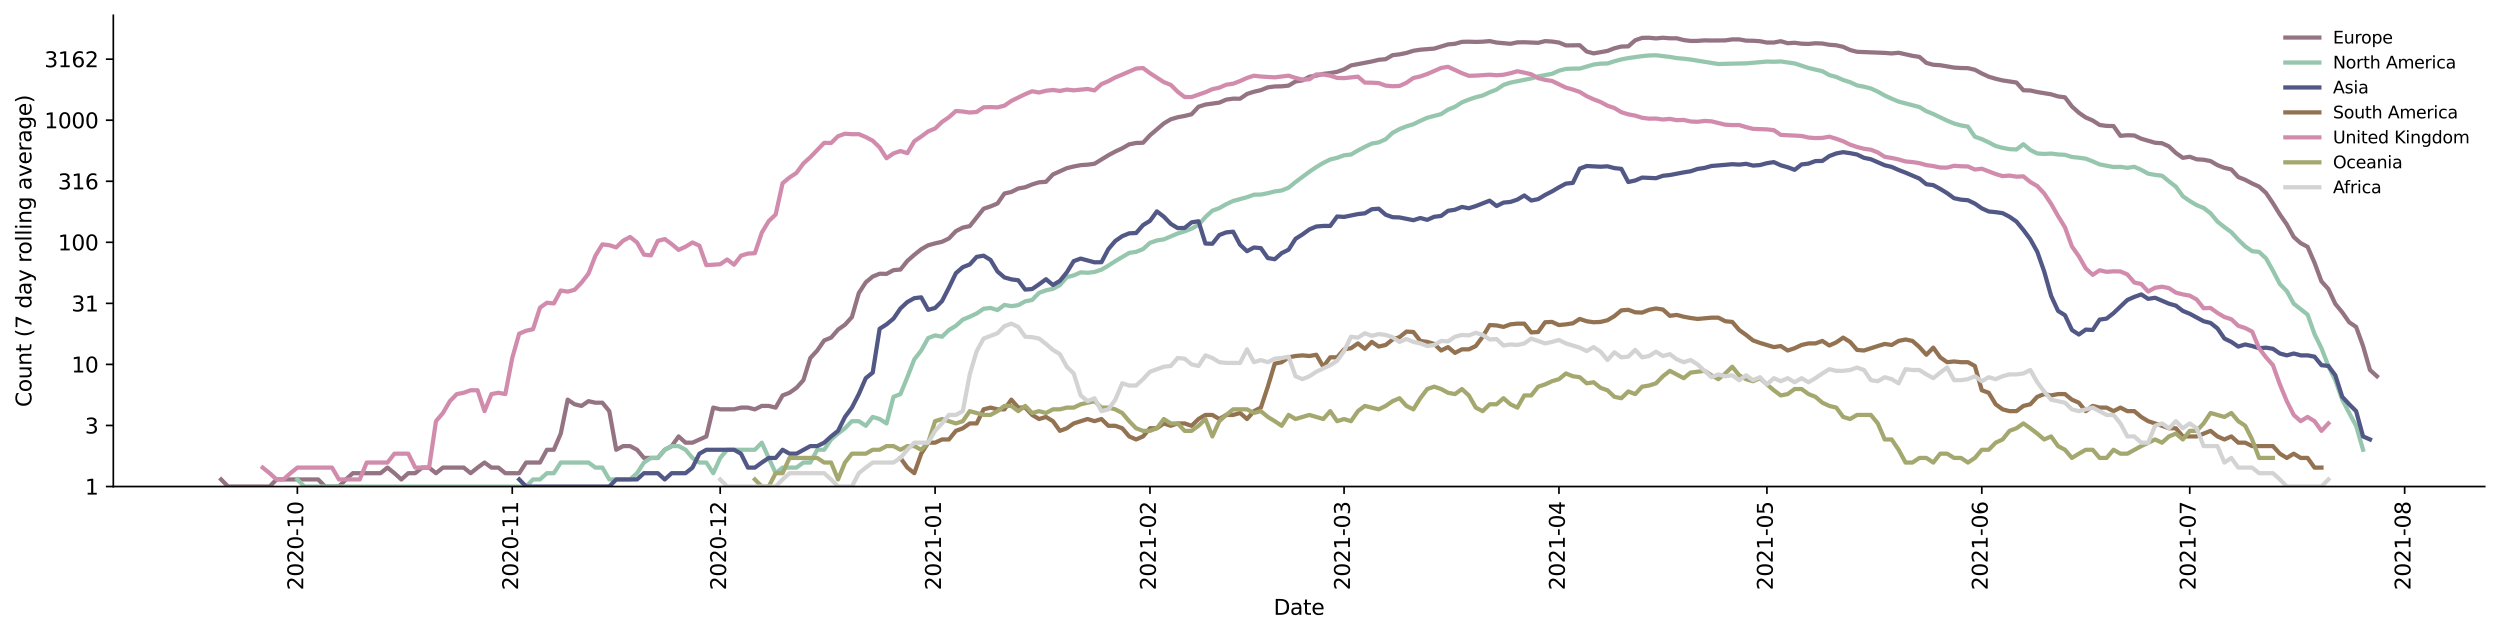 <?xml version="1.0" encoding="utf-8" standalone="no"?>
<!DOCTYPE svg PUBLIC "-//W3C//DTD SVG 1.1//EN"
  "http://www.w3.org/Graphics/SVG/1.1/DTD/svg11.dtd">
<svg height="298.621pt" version="1.1" viewBox="0 0 1176.528 298.621" width="1176.528pt" xmlns="http://www.w3.org/2000/svg" xmlns:xlink="http://www.w3.org/1999/xlink">
 <defs>
  <style type="text/css">*{stroke-linecap:butt;stroke-linejoin:round;}</style>
 </defs>
 <g id="figure_1">
  <g id="patch_1">
   <path d="M 0 298.621 
L 1176.528 298.621 
L 1176.528 0 
L 0 0 
z
" style="fill:#ffffff;"/>
  </g>
  <g id="axes_1">
   <g id="patch_2">
    <path d="M 53.328 228.96 
L 1169.328 228.96 
L 1169.328 7.2 
L 53.328 7.2 
z
" style="fill:#ffffff;"/>
   </g>
   <g id="matplotlib.axis_1">
    <g id="xtick_1">
     <g id="line2d_1">
      <defs>
       <path d="M 0 0 
L 0 3.5 
" id="m2cddce583e" style="stroke:#000000;stroke-width:0.8;"/>
      </defs>
      <g>
       <use style="stroke:#000000;stroke-width:0.8;" x="139.94" xlink:href="#m2cddce583e" y="228.96"/>
      </g>
     </g>
     <g id="text_1">
      <!-- 2020-10 -->
      <g transform="translate(142.699 277.743)rotate(-90)scale(0.1 -0.1)">
       <defs>
        <path d="M 1228 531 
L 3431 531 
L 3431 0 
L 469 0 
L 469 531 
Q 828 903 1448 1529 
Q 2069 2156 2228 2338 
Q 2531 2678 2651 2914 
Q 2772 3150 2772 3378 
Q 2772 3750 2511 3984 
Q 2250 4219 1831 4219 
Q 1534 4219 1204 4116 
Q 875 4013 500 3803 
L 500 4441 
Q 881 4594 1212 4672 
Q 1544 4750 1819 4750 
Q 2544 4750 2975 4387 
Q 3406 4025 3406 3419 
Q 3406 3131 3298 2873 
Q 3191 2616 2906 2266 
Q 2828 2175 2409 1742 
Q 1991 1309 1228 531 
z
" id="DejaVuSans-32" transform="scale(0.016)"/>
        <path d="M 2034 4250 
Q 1547 4250 1301 3770 
Q 1056 3291 1056 2328 
Q 1056 1369 1301 889 
Q 1547 409 2034 409 
Q 2525 409 2770 889 
Q 3016 1369 3016 2328 
Q 3016 3291 2770 3770 
Q 2525 4250 2034 4250 
z
M 2034 4750 
Q 2819 4750 3233 4129 
Q 3647 3509 3647 2328 
Q 3647 1150 3233 529 
Q 2819 -91 2034 -91 
Q 1250 -91 836 529 
Q 422 1150 422 2328 
Q 422 3509 836 4129 
Q 1250 4750 2034 4750 
z
" id="DejaVuSans-30" transform="scale(0.016)"/>
        <path d="M 313 2009 
L 1997 2009 
L 1997 1497 
L 313 1497 
L 313 2009 
z
" id="DejaVuSans-2d" transform="scale(0.016)"/>
        <path d="M 794 531 
L 1825 531 
L 1825 4091 
L 703 3866 
L 703 4441 
L 1819 4666 
L 2450 4666 
L 2450 531 
L 3481 531 
L 3481 0 
L 794 0 
L 794 531 
z
" id="DejaVuSans-31" transform="scale(0.016)"/>
       </defs>
       <use xlink:href="#DejaVuSans-32"/>
       <use x="63.623" xlink:href="#DejaVuSans-30"/>
       <use x="127.246" xlink:href="#DejaVuSans-32"/>
       <use x="190.869" xlink:href="#DejaVuSans-30"/>
       <use x="254.492" xlink:href="#DejaVuSans-2d"/>
       <use x="290.576" xlink:href="#DejaVuSans-31"/>
       <use x="354.199" xlink:href="#DejaVuSans-30"/>
      </g>
     </g>
    </g>
    <g id="xtick_2">
     <g id="line2d_2">
      <g>
       <use style="stroke:#000000;stroke-width:0.8;" x="241.068" xlink:href="#m2cddce583e" y="228.96"/>
      </g>
     </g>
     <g id="text_2">
      <!-- 2020-11 -->
      <g transform="translate(243.827 277.743)rotate(-90)scale(0.1 -0.1)">
       <use xlink:href="#DejaVuSans-32"/>
       <use x="63.623" xlink:href="#DejaVuSans-30"/>
       <use x="127.246" xlink:href="#DejaVuSans-32"/>
       <use x="190.869" xlink:href="#DejaVuSans-30"/>
       <use x="254.492" xlink:href="#DejaVuSans-2d"/>
       <use x="290.576" xlink:href="#DejaVuSans-31"/>
       <use x="354.199" xlink:href="#DejaVuSans-31"/>
      </g>
     </g>
    </g>
    <g id="xtick_3">
     <g id="line2d_3">
      <g>
       <use style="stroke:#000000;stroke-width:0.8;" x="338.934" xlink:href="#m2cddce583e" y="228.96"/>
      </g>
     </g>
     <g id="text_3">
      <!-- 2020-12 -->
      <g transform="translate(341.693 277.743)rotate(-90)scale(0.1 -0.1)">
       <use xlink:href="#DejaVuSans-32"/>
       <use x="63.623" xlink:href="#DejaVuSans-30"/>
       <use x="127.246" xlink:href="#DejaVuSans-32"/>
       <use x="190.869" xlink:href="#DejaVuSans-30"/>
       <use x="254.492" xlink:href="#DejaVuSans-2d"/>
       <use x="290.576" xlink:href="#DejaVuSans-31"/>
       <use x="354.199" xlink:href="#DejaVuSans-32"/>
      </g>
     </g>
    </g>
    <g id="xtick_4">
     <g id="line2d_4">
      <g>
       <use style="stroke:#000000;stroke-width:0.8;" x="440.062" xlink:href="#m2cddce583e" y="228.96"/>
      </g>
     </g>
     <g id="text_4">
      <!-- 2021-01 -->
      <g transform="translate(442.822 277.743)rotate(-90)scale(0.1 -0.1)">
       <use xlink:href="#DejaVuSans-32"/>
       <use x="63.623" xlink:href="#DejaVuSans-30"/>
       <use x="127.246" xlink:href="#DejaVuSans-32"/>
       <use x="190.869" xlink:href="#DejaVuSans-31"/>
       <use x="254.492" xlink:href="#DejaVuSans-2d"/>
       <use x="290.576" xlink:href="#DejaVuSans-30"/>
       <use x="354.199" xlink:href="#DejaVuSans-31"/>
      </g>
     </g>
    </g>
    <g id="xtick_5">
     <g id="line2d_5">
      <g>
       <use style="stroke:#000000;stroke-width:0.8;" x="541.191" xlink:href="#m2cddce583e" y="228.96"/>
      </g>
     </g>
     <g id="text_5">
      <!-- 2021-02 -->
      <g transform="translate(543.95 277.743)rotate(-90)scale(0.1 -0.1)">
       <use xlink:href="#DejaVuSans-32"/>
       <use x="63.623" xlink:href="#DejaVuSans-30"/>
       <use x="127.246" xlink:href="#DejaVuSans-32"/>
       <use x="190.869" xlink:href="#DejaVuSans-31"/>
       <use x="254.492" xlink:href="#DejaVuSans-2d"/>
       <use x="290.576" xlink:href="#DejaVuSans-30"/>
       <use x="354.199" xlink:href="#DejaVuSans-32"/>
      </g>
     </g>
    </g>
    <g id="xtick_6">
     <g id="line2d_6">
      <g>
       <use style="stroke:#000000;stroke-width:0.8;" x="632.532" xlink:href="#m2cddce583e" y="228.96"/>
      </g>
     </g>
     <g id="text_6">
      <!-- 2021-03 -->
      <g transform="translate(635.292 277.743)rotate(-90)scale(0.1 -0.1)">
       <defs>
        <path d="M 2597 2516 
Q 3050 2419 3304 2112 
Q 3559 1806 3559 1356 
Q 3559 666 3084 287 
Q 2609 -91 1734 -91 
Q 1441 -91 1130 -33 
Q 819 25 488 141 
L 488 750 
Q 750 597 1062 519 
Q 1375 441 1716 441 
Q 2309 441 2620 675 
Q 2931 909 2931 1356 
Q 2931 1769 2642 2001 
Q 2353 2234 1838 2234 
L 1294 2234 
L 1294 2753 
L 1863 2753 
Q 2328 2753 2575 2939 
Q 2822 3125 2822 3475 
Q 2822 3834 2567 4026 
Q 2313 4219 1838 4219 
Q 1578 4219 1281 4162 
Q 984 4106 628 3988 
L 628 4550 
Q 988 4650 1302 4700 
Q 1616 4750 1894 4750 
Q 2613 4750 3031 4423 
Q 3450 4097 3450 3541 
Q 3450 3153 3228 2886 
Q 3006 2619 2597 2516 
z
" id="DejaVuSans-33" transform="scale(0.016)"/>
       </defs>
       <use xlink:href="#DejaVuSans-32"/>
       <use x="63.623" xlink:href="#DejaVuSans-30"/>
       <use x="127.246" xlink:href="#DejaVuSans-32"/>
       <use x="190.869" xlink:href="#DejaVuSans-31"/>
       <use x="254.492" xlink:href="#DejaVuSans-2d"/>
       <use x="290.576" xlink:href="#DejaVuSans-30"/>
       <use x="354.199" xlink:href="#DejaVuSans-33"/>
      </g>
     </g>
    </g>
    <g id="xtick_7">
     <g id="line2d_7">
      <g>
       <use style="stroke:#000000;stroke-width:0.8;" x="733.661" xlink:href="#m2cddce583e" y="228.96"/>
      </g>
     </g>
     <g id="text_7">
      <!-- 2021-04 -->
      <g transform="translate(736.42 277.743)rotate(-90)scale(0.1 -0.1)">
       <defs>
        <path d="M 2419 4116 
L 825 1625 
L 2419 1625 
L 2419 4116 
z
M 2253 4666 
L 3047 4666 
L 3047 1625 
L 3713 1625 
L 3713 1100 
L 3047 1100 
L 3047 0 
L 2419 0 
L 2419 1100 
L 313 1100 
L 313 1709 
L 2253 4666 
z
" id="DejaVuSans-34" transform="scale(0.016)"/>
       </defs>
       <use xlink:href="#DejaVuSans-32"/>
       <use x="63.623" xlink:href="#DejaVuSans-30"/>
       <use x="127.246" xlink:href="#DejaVuSans-32"/>
       <use x="190.869" xlink:href="#DejaVuSans-31"/>
       <use x="254.492" xlink:href="#DejaVuSans-2d"/>
       <use x="290.576" xlink:href="#DejaVuSans-30"/>
       <use x="354.199" xlink:href="#DejaVuSans-34"/>
      </g>
     </g>
    </g>
    <g id="xtick_8">
     <g id="line2d_8">
      <g>
       <use style="stroke:#000000;stroke-width:0.8;" x="831.527" xlink:href="#m2cddce583e" y="228.96"/>
      </g>
     </g>
     <g id="text_8">
      <!-- 2021-05 -->
      <g transform="translate(834.286 277.743)rotate(-90)scale(0.1 -0.1)">
       <defs>
        <path d="M 691 4666 
L 3169 4666 
L 3169 4134 
L 1269 4134 
L 1269 2991 
Q 1406 3038 1543 3061 
Q 1681 3084 1819 3084 
Q 2600 3084 3056 2656 
Q 3513 2228 3513 1497 
Q 3513 744 3044 326 
Q 2575 -91 1722 -91 
Q 1428 -91 1123 -41 
Q 819 9 494 109 
L 494 744 
Q 775 591 1075 516 
Q 1375 441 1709 441 
Q 2250 441 2565 725 
Q 2881 1009 2881 1497 
Q 2881 1984 2565 2268 
Q 2250 2553 1709 2553 
Q 1456 2553 1204 2497 
Q 953 2441 691 2322 
L 691 4666 
z
" id="DejaVuSans-35" transform="scale(0.016)"/>
       </defs>
       <use xlink:href="#DejaVuSans-32"/>
       <use x="63.623" xlink:href="#DejaVuSans-30"/>
       <use x="127.246" xlink:href="#DejaVuSans-32"/>
       <use x="190.869" xlink:href="#DejaVuSans-31"/>
       <use x="254.492" xlink:href="#DejaVuSans-2d"/>
       <use x="290.576" xlink:href="#DejaVuSans-30"/>
       <use x="354.199" xlink:href="#DejaVuSans-35"/>
      </g>
     </g>
    </g>
    <g id="xtick_9">
     <g id="line2d_9">
      <g>
       <use style="stroke:#000000;stroke-width:0.8;" x="932.655" xlink:href="#m2cddce583e" y="228.96"/>
      </g>
     </g>
     <g id="text_9">
      <!-- 2021-06 -->
      <g transform="translate(935.415 277.743)rotate(-90)scale(0.1 -0.1)">
       <defs>
        <path d="M 2113 2584 
Q 1688 2584 1439 2293 
Q 1191 2003 1191 1497 
Q 1191 994 1439 701 
Q 1688 409 2113 409 
Q 2538 409 2786 701 
Q 3034 994 3034 1497 
Q 3034 2003 2786 2293 
Q 2538 2584 2113 2584 
z
M 3366 4563 
L 3366 3988 
Q 3128 4100 2886 4159 
Q 2644 4219 2406 4219 
Q 1781 4219 1451 3797 
Q 1122 3375 1075 2522 
Q 1259 2794 1537 2939 
Q 1816 3084 2150 3084 
Q 2853 3084 3261 2657 
Q 3669 2231 3669 1497 
Q 3669 778 3244 343 
Q 2819 -91 2113 -91 
Q 1303 -91 875 529 
Q 447 1150 447 2328 
Q 447 3434 972 4092 
Q 1497 4750 2381 4750 
Q 2619 4750 2861 4703 
Q 3103 4656 3366 4563 
z
" id="DejaVuSans-36" transform="scale(0.016)"/>
       </defs>
       <use xlink:href="#DejaVuSans-32"/>
       <use x="63.623" xlink:href="#DejaVuSans-30"/>
       <use x="127.246" xlink:href="#DejaVuSans-32"/>
       <use x="190.869" xlink:href="#DejaVuSans-31"/>
       <use x="254.492" xlink:href="#DejaVuSans-2d"/>
       <use x="290.576" xlink:href="#DejaVuSans-30"/>
       <use x="354.199" xlink:href="#DejaVuSans-36"/>
      </g>
     </g>
    </g>
    <g id="xtick_10">
     <g id="line2d_10">
      <g>
       <use style="stroke:#000000;stroke-width:0.8;" x="1030.521" xlink:href="#m2cddce583e" y="228.96"/>
      </g>
     </g>
     <g id="text_10">
      <!-- 2021-07 -->
      <g transform="translate(1033.281 277.743)rotate(-90)scale(0.1 -0.1)">
       <defs>
        <path d="M 525 4666 
L 3525 4666 
L 3525 4397 
L 1831 0 
L 1172 0 
L 2766 4134 
L 525 4134 
L 525 4666 
z
" id="DejaVuSans-37" transform="scale(0.016)"/>
       </defs>
       <use xlink:href="#DejaVuSans-32"/>
       <use x="63.623" xlink:href="#DejaVuSans-30"/>
       <use x="127.246" xlink:href="#DejaVuSans-32"/>
       <use x="190.869" xlink:href="#DejaVuSans-31"/>
       <use x="254.492" xlink:href="#DejaVuSans-2d"/>
       <use x="290.576" xlink:href="#DejaVuSans-30"/>
       <use x="354.199" xlink:href="#DejaVuSans-37"/>
      </g>
     </g>
    </g>
    <g id="xtick_11">
     <g id="line2d_11">
      <g>
       <use style="stroke:#000000;stroke-width:0.8;" x="1131.65" xlink:href="#m2cddce583e" y="228.96"/>
      </g>
     </g>
     <g id="text_11">
      <!-- 2021-08 -->
      <g transform="translate(1134.409 277.743)rotate(-90)scale(0.1 -0.1)">
       <defs>
        <path d="M 2034 2216 
Q 1584 2216 1326 1975 
Q 1069 1734 1069 1313 
Q 1069 891 1326 650 
Q 1584 409 2034 409 
Q 2484 409 2743 651 
Q 3003 894 3003 1313 
Q 3003 1734 2745 1975 
Q 2488 2216 2034 2216 
z
M 1403 2484 
Q 997 2584 770 2862 
Q 544 3141 544 3541 
Q 544 4100 942 4425 
Q 1341 4750 2034 4750 
Q 2731 4750 3128 4425 
Q 3525 4100 3525 3541 
Q 3525 3141 3298 2862 
Q 3072 2584 2669 2484 
Q 3125 2378 3379 2068 
Q 3634 1759 3634 1313 
Q 3634 634 3220 271 
Q 2806 -91 2034 -91 
Q 1263 -91 848 271 
Q 434 634 434 1313 
Q 434 1759 690 2068 
Q 947 2378 1403 2484 
z
M 1172 3481 
Q 1172 3119 1398 2916 
Q 1625 2713 2034 2713 
Q 2441 2713 2670 2916 
Q 2900 3119 2900 3481 
Q 2900 3844 2670 4047 
Q 2441 4250 2034 4250 
Q 1625 4250 1398 4047 
Q 1172 3844 1172 3481 
z
" id="DejaVuSans-38" transform="scale(0.016)"/>
       </defs>
       <use xlink:href="#DejaVuSans-32"/>
       <use x="63.623" xlink:href="#DejaVuSans-30"/>
       <use x="127.246" xlink:href="#DejaVuSans-32"/>
       <use x="190.869" xlink:href="#DejaVuSans-31"/>
       <use x="254.492" xlink:href="#DejaVuSans-2d"/>
       <use x="290.576" xlink:href="#DejaVuSans-30"/>
       <use x="354.199" xlink:href="#DejaVuSans-38"/>
      </g>
     </g>
    </g>
    <g id="text_12">
     <!-- Date -->
     <g transform="translate(599.377 289.341)scale(0.1 -0.1)">
      <defs>
       <path d="M 1259 4147 
L 1259 519 
L 2022 519 
Q 2988 519 3436 956 
Q 3884 1394 3884 2338 
Q 3884 3275 3436 3711 
Q 2988 4147 2022 4147 
L 1259 4147 
z
M 628 4666 
L 1925 4666 
Q 3281 4666 3915 4102 
Q 4550 3538 4550 2338 
Q 4550 1131 3912 565 
Q 3275 0 1925 0 
L 628 0 
L 628 4666 
z
" id="DejaVuSans-44" transform="scale(0.016)"/>
       <path d="M 2194 1759 
Q 1497 1759 1228 1600 
Q 959 1441 959 1056 
Q 959 750 1161 570 
Q 1363 391 1709 391 
Q 2188 391 2477 730 
Q 2766 1069 2766 1631 
L 2766 1759 
L 2194 1759 
z
M 3341 1997 
L 3341 0 
L 2766 0 
L 2766 531 
Q 2569 213 2275 61 
Q 1981 -91 1556 -91 
Q 1019 -91 701 211 
Q 384 513 384 1019 
Q 384 1609 779 1909 
Q 1175 2209 1959 2209 
L 2766 2209 
L 2766 2266 
Q 2766 2663 2505 2880 
Q 2244 3097 1772 3097 
Q 1472 3097 1187 3025 
Q 903 2953 641 2809 
L 641 3341 
Q 956 3463 1253 3523 
Q 1550 3584 1831 3584 
Q 2591 3584 2966 3190 
Q 3341 2797 3341 1997 
z
" id="DejaVuSans-61" transform="scale(0.016)"/>
       <path d="M 1172 4494 
L 1172 3500 
L 2356 3500 
L 2356 3053 
L 1172 3053 
L 1172 1153 
Q 1172 725 1289 603 
Q 1406 481 1766 481 
L 2356 481 
L 2356 0 
L 1766 0 
Q 1100 0 847 248 
Q 594 497 594 1153 
L 594 3053 
L 172 3053 
L 172 3500 
L 594 3500 
L 594 4494 
L 1172 4494 
z
" id="DejaVuSans-74" transform="scale(0.016)"/>
       <path d="M 3597 1894 
L 3597 1613 
L 953 1613 
Q 991 1019 1311 708 
Q 1631 397 2203 397 
Q 2534 397 2845 478 
Q 3156 559 3463 722 
L 3463 178 
Q 3153 47 2828 -22 
Q 2503 -91 2169 -91 
Q 1331 -91 842 396 
Q 353 884 353 1716 
Q 353 2575 817 3079 
Q 1281 3584 2069 3584 
Q 2775 3584 3186 3129 
Q 3597 2675 3597 1894 
z
M 3022 2063 
Q 3016 2534 2758 2815 
Q 2500 3097 2075 3097 
Q 1594 3097 1305 2825 
Q 1016 2553 972 2059 
L 3022 2063 
z
" id="DejaVuSans-65" transform="scale(0.016)"/>
      </defs>
      <use xlink:href="#DejaVuSans-44"/>
      <use x="77.002" xlink:href="#DejaVuSans-61"/>
      <use x="138.281" xlink:href="#DejaVuSans-74"/>
      <use x="177.49" xlink:href="#DejaVuSans-65"/>
     </g>
    </g>
   </g>
   <g id="matplotlib.axis_2">
    <g id="ytick_1">
     <g id="line2d_12">
      <defs>
       <path d="M 0 0 
L -3.5 0 
" id="m70667dd5b0" style="stroke:#000000;stroke-width:0.8;"/>
      </defs>
      <g>
       <use style="stroke:#000000;stroke-width:0.8;" x="53.328" xlink:href="#m70667dd5b0" y="228.96"/>
      </g>
     </g>
     <g id="text_13">
      <!-- 1 -->
      <g transform="translate(39.966 232.759)scale(0.1 -0.1)">
       <use xlink:href="#DejaVuSans-31"/>
      </g>
     </g>
    </g>
    <g id="ytick_2">
     <g id="line2d_13">
      <g>
       <use style="stroke:#000000;stroke-width:0.8;" x="53.328" xlink:href="#m70667dd5b0" y="200.228"/>
      </g>
     </g>
     <g id="text_14">
      <!-- 3 -->
      <g transform="translate(39.966 204.027)scale(0.1 -0.1)">
       <use xlink:href="#DejaVuSans-33"/>
      </g>
     </g>
    </g>
    <g id="ytick_3">
     <g id="line2d_14">
      <g>
       <use style="stroke:#000000;stroke-width:0.8;" x="53.328" xlink:href="#m70667dd5b0" y="171.496"/>
      </g>
     </g>
     <g id="text_15">
      <!-- 10 -->
      <g transform="translate(33.603 175.295)scale(0.1 -0.1)">
       <use xlink:href="#DejaVuSans-31"/>
       <use x="63.623" xlink:href="#DejaVuSans-30"/>
      </g>
     </g>
    </g>
    <g id="ytick_4">
     <g id="line2d_15">
      <g>
       <use style="stroke:#000000;stroke-width:0.8;" x="53.328" xlink:href="#m70667dd5b0" y="142.764"/>
      </g>
     </g>
     <g id="text_16">
      <!-- 31 -->
      <g transform="translate(33.603 146.564)scale(0.1 -0.1)">
       <use xlink:href="#DejaVuSans-33"/>
       <use x="63.623" xlink:href="#DejaVuSans-31"/>
      </g>
     </g>
    </g>
    <g id="ytick_5">
     <g id="line2d_16">
      <g>
       <use style="stroke:#000000;stroke-width:0.8;" x="53.328" xlink:href="#m70667dd5b0" y="114.032"/>
      </g>
     </g>
     <g id="text_17">
      <!-- 100 -->
      <g transform="translate(27.241 117.832)scale(0.1 -0.1)">
       <use xlink:href="#DejaVuSans-31"/>
       <use x="63.623" xlink:href="#DejaVuSans-30"/>
       <use x="127.246" xlink:href="#DejaVuSans-30"/>
      </g>
     </g>
    </g>
    <g id="ytick_6">
     <g id="line2d_17">
      <g>
       <use style="stroke:#000000;stroke-width:0.8;" x="53.328" xlink:href="#m70667dd5b0" y="85.301"/>
      </g>
     </g>
     <g id="text_18">
      <!-- 316 -->
      <g transform="translate(27.241 89.1)scale(0.1 -0.1)">
       <use xlink:href="#DejaVuSans-33"/>
       <use x="63.623" xlink:href="#DejaVuSans-31"/>
       <use x="127.246" xlink:href="#DejaVuSans-36"/>
      </g>
     </g>
    </g>
    <g id="ytick_7">
     <g id="line2d_18">
      <g>
       <use style="stroke:#000000;stroke-width:0.8;" x="53.328" xlink:href="#m70667dd5b0" y="56.569"/>
      </g>
     </g>
     <g id="text_19">
      <!-- 1000 -->
      <g transform="translate(20.878 60.368)scale(0.1 -0.1)">
       <use xlink:href="#DejaVuSans-31"/>
       <use x="63.623" xlink:href="#DejaVuSans-30"/>
       <use x="127.246" xlink:href="#DejaVuSans-30"/>
       <use x="190.869" xlink:href="#DejaVuSans-30"/>
      </g>
     </g>
    </g>
    <g id="ytick_8">
     <g id="line2d_19">
      <g>
       <use style="stroke:#000000;stroke-width:0.8;" x="53.328" xlink:href="#m70667dd5b0" y="27.837"/>
      </g>
     </g>
     <g id="text_20">
      <!-- 3162 -->
      <g transform="translate(20.878 31.636)scale(0.1 -0.1)">
       <use xlink:href="#DejaVuSans-33"/>
       <use x="63.623" xlink:href="#DejaVuSans-31"/>
       <use x="127.246" xlink:href="#DejaVuSans-36"/>
       <use x="190.869" xlink:href="#DejaVuSans-32"/>
      </g>
     </g>
    </g>
    <g id="text_21">
     <!-- Count (7 day rolling average) -->
     <g transform="translate(14.798 191.548)rotate(-90)scale(0.1 -0.1)">
      <defs>
       <path d="M 4122 4306 
L 4122 3641 
Q 3803 3938 3442 4084 
Q 3081 4231 2675 4231 
Q 1875 4231 1450 3742 
Q 1025 3253 1025 2328 
Q 1025 1406 1450 917 
Q 1875 428 2675 428 
Q 3081 428 3442 575 
Q 3803 722 4122 1019 
L 4122 359 
Q 3791 134 3420 21 
Q 3050 -91 2638 -91 
Q 1578 -91 968 557 
Q 359 1206 359 2328 
Q 359 3453 968 4101 
Q 1578 4750 2638 4750 
Q 3056 4750 3426 4639 
Q 3797 4528 4122 4306 
z
" id="DejaVuSans-43" transform="scale(0.016)"/>
       <path d="M 1959 3097 
Q 1497 3097 1228 2736 
Q 959 2375 959 1747 
Q 959 1119 1226 758 
Q 1494 397 1959 397 
Q 2419 397 2687 759 
Q 2956 1122 2956 1747 
Q 2956 2369 2687 2733 
Q 2419 3097 1959 3097 
z
M 1959 3584 
Q 2709 3584 3137 3096 
Q 3566 2609 3566 1747 
Q 3566 888 3137 398 
Q 2709 -91 1959 -91 
Q 1206 -91 779 398 
Q 353 888 353 1747 
Q 353 2609 779 3096 
Q 1206 3584 1959 3584 
z
" id="DejaVuSans-6f" transform="scale(0.016)"/>
       <path d="M 544 1381 
L 544 3500 
L 1119 3500 
L 1119 1403 
Q 1119 906 1312 657 
Q 1506 409 1894 409 
Q 2359 409 2629 706 
Q 2900 1003 2900 1516 
L 2900 3500 
L 3475 3500 
L 3475 0 
L 2900 0 
L 2900 538 
Q 2691 219 2414 64 
Q 2138 -91 1772 -91 
Q 1169 -91 856 284 
Q 544 659 544 1381 
z
M 1991 3584 
L 1991 3584 
z
" id="DejaVuSans-75" transform="scale(0.016)"/>
       <path d="M 3513 2113 
L 3513 0 
L 2938 0 
L 2938 2094 
Q 2938 2591 2744 2837 
Q 2550 3084 2163 3084 
Q 1697 3084 1428 2787 
Q 1159 2491 1159 1978 
L 1159 0 
L 581 0 
L 581 3500 
L 1159 3500 
L 1159 2956 
Q 1366 3272 1645 3428 
Q 1925 3584 2291 3584 
Q 2894 3584 3203 3211 
Q 3513 2838 3513 2113 
z
" id="DejaVuSans-6e" transform="scale(0.016)"/>
       <path id="DejaVuSans-20" transform="scale(0.016)"/>
       <path d="M 1984 4856 
Q 1566 4138 1362 3434 
Q 1159 2731 1159 2009 
Q 1159 1288 1364 580 
Q 1569 -128 1984 -844 
L 1484 -844 
Q 1016 -109 783 600 
Q 550 1309 550 2009 
Q 550 2706 781 3412 
Q 1013 4119 1484 4856 
L 1984 4856 
z
" id="DejaVuSans-28" transform="scale(0.016)"/>
       <path d="M 2906 2969 
L 2906 4863 
L 3481 4863 
L 3481 0 
L 2906 0 
L 2906 525 
Q 2725 213 2448 61 
Q 2172 -91 1784 -91 
Q 1150 -91 751 415 
Q 353 922 353 1747 
Q 353 2572 751 3078 
Q 1150 3584 1784 3584 
Q 2172 3584 2448 3432 
Q 2725 3281 2906 2969 
z
M 947 1747 
Q 947 1113 1208 752 
Q 1469 391 1925 391 
Q 2381 391 2643 752 
Q 2906 1113 2906 1747 
Q 2906 2381 2643 2742 
Q 2381 3103 1925 3103 
Q 1469 3103 1208 2742 
Q 947 2381 947 1747 
z
" id="DejaVuSans-64" transform="scale(0.016)"/>
       <path d="M 2059 -325 
Q 1816 -950 1584 -1140 
Q 1353 -1331 966 -1331 
L 506 -1331 
L 506 -850 
L 844 -850 
Q 1081 -850 1212 -737 
Q 1344 -625 1503 -206 
L 1606 56 
L 191 3500 
L 800 3500 
L 1894 763 
L 2988 3500 
L 3597 3500 
L 2059 -325 
z
" id="DejaVuSans-79" transform="scale(0.016)"/>
       <path d="M 2631 2963 
Q 2534 3019 2420 3045 
Q 2306 3072 2169 3072 
Q 1681 3072 1420 2755 
Q 1159 2438 1159 1844 
L 1159 0 
L 581 0 
L 581 3500 
L 1159 3500 
L 1159 2956 
Q 1341 3275 1631 3429 
Q 1922 3584 2338 3584 
Q 2397 3584 2469 3576 
Q 2541 3569 2628 3553 
L 2631 2963 
z
" id="DejaVuSans-72" transform="scale(0.016)"/>
       <path d="M 603 4863 
L 1178 4863 
L 1178 0 
L 603 0 
L 603 4863 
z
" id="DejaVuSans-6c" transform="scale(0.016)"/>
       <path d="M 603 3500 
L 1178 3500 
L 1178 0 
L 603 0 
L 603 3500 
z
M 603 4863 
L 1178 4863 
L 1178 4134 
L 603 4134 
L 603 4863 
z
" id="DejaVuSans-69" transform="scale(0.016)"/>
       <path d="M 2906 1791 
Q 2906 2416 2648 2759 
Q 2391 3103 1925 3103 
Q 1463 3103 1205 2759 
Q 947 2416 947 1791 
Q 947 1169 1205 825 
Q 1463 481 1925 481 
Q 2391 481 2648 825 
Q 2906 1169 2906 1791 
z
M 3481 434 
Q 3481 -459 3084 -895 
Q 2688 -1331 1869 -1331 
Q 1566 -1331 1297 -1286 
Q 1028 -1241 775 -1147 
L 775 -588 
Q 1028 -725 1275 -790 
Q 1522 -856 1778 -856 
Q 2344 -856 2625 -561 
Q 2906 -266 2906 331 
L 2906 616 
Q 2728 306 2450 153 
Q 2172 0 1784 0 
Q 1141 0 747 490 
Q 353 981 353 1791 
Q 353 2603 747 3093 
Q 1141 3584 1784 3584 
Q 2172 3584 2450 3431 
Q 2728 3278 2906 2969 
L 2906 3500 
L 3481 3500 
L 3481 434 
z
" id="DejaVuSans-67" transform="scale(0.016)"/>
       <path d="M 191 3500 
L 800 3500 
L 1894 563 
L 2988 3500 
L 3597 3500 
L 2284 0 
L 1503 0 
L 191 3500 
z
" id="DejaVuSans-76" transform="scale(0.016)"/>
       <path d="M 513 4856 
L 1013 4856 
Q 1481 4119 1714 3412 
Q 1947 2706 1947 2009 
Q 1947 1309 1714 600 
Q 1481 -109 1013 -844 
L 513 -844 
Q 928 -128 1133 580 
Q 1338 1288 1338 2009 
Q 1338 2731 1133 3434 
Q 928 4138 513 4856 
z
" id="DejaVuSans-29" transform="scale(0.016)"/>
      </defs>
      <use xlink:href="#DejaVuSans-43"/>
      <use x="69.824" xlink:href="#DejaVuSans-6f"/>
      <use x="131.006" xlink:href="#DejaVuSans-75"/>
      <use x="194.385" xlink:href="#DejaVuSans-6e"/>
      <use x="257.764" xlink:href="#DejaVuSans-74"/>
      <use x="296.973" xlink:href="#DejaVuSans-20"/>
      <use x="328.76" xlink:href="#DejaVuSans-28"/>
      <use x="367.773" xlink:href="#DejaVuSans-37"/>
      <use x="431.396" xlink:href="#DejaVuSans-20"/>
      <use x="463.184" xlink:href="#DejaVuSans-64"/>
      <use x="526.66" xlink:href="#DejaVuSans-61"/>
      <use x="587.939" xlink:href="#DejaVuSans-79"/>
      <use x="647.119" xlink:href="#DejaVuSans-20"/>
      <use x="678.906" xlink:href="#DejaVuSans-72"/>
      <use x="717.77" xlink:href="#DejaVuSans-6f"/>
      <use x="778.951" xlink:href="#DejaVuSans-6c"/>
      <use x="806.734" xlink:href="#DejaVuSans-6c"/>
      <use x="834.518" xlink:href="#DejaVuSans-69"/>
      <use x="862.301" xlink:href="#DejaVuSans-6e"/>
      <use x="925.68" xlink:href="#DejaVuSans-67"/>
      <use x="989.156" xlink:href="#DejaVuSans-20"/>
      <use x="1020.943" xlink:href="#DejaVuSans-61"/>
      <use x="1082.223" xlink:href="#DejaVuSans-76"/>
      <use x="1141.402" xlink:href="#DejaVuSans-65"/>
      <use x="1202.926" xlink:href="#DejaVuSans-72"/>
      <use x="1244.039" xlink:href="#DejaVuSans-61"/>
      <use x="1305.318" xlink:href="#DejaVuSans-67"/>
      <use x="1368.795" xlink:href="#DejaVuSans-65"/>
      <use x="1430.318" xlink:href="#DejaVuSans-29"/>
     </g>
    </g>
   </g>
   <g id="line2d_20">
    <path clip-path="url(#pd1664b325c)" d="M 104.055 225.628 
L 107.318 228.96 
L 126.891 228.96 
L 130.153 225.628 
L 149.726 225.628 
L 152.988 228.96 
L 159.513 228.96 
L 162.775 225.628 
L 166.037 222.688 
L 179.086 222.688 
L 182.348 220.059 
L 185.61 222.688 
L 188.873 225.628 
L 192.135 222.688 
L 195.397 222.688 
L 198.659 220.059 
L 201.922 220.059 
L 205.184 222.688 
L 208.446 220.059 
L 218.233 220.059 
L 221.495 222.688 
L 224.757 220.059 
L 228.019 217.68 
L 231.281 220.059 
L 234.544 220.059 
L 237.806 222.688 
L 244.33 222.688 
L 247.592 217.68 
L 254.117 217.68 
L 257.379 211.662 
L 260.641 211.662 
L 263.903 204.041 
L 267.166 188.092 
L 270.428 190.263 
L 273.69 191.031 
L 276.952 188.795 
L 280.214 189.518 
L 283.477 189.518 
L 286.739 193.488 
L 290.001 211.662 
L 293.263 209.94 
L 296.525 209.94 
L 299.788 211.662 
L 303.05 215.509 
L 309.574 215.509 
L 312.836 211.662 
L 316.099 209.94 
L 319.361 205.39 
L 322.623 208.329 
L 325.885 208.329 
L 332.41 205.39 
L 335.672 191.823 
L 338.934 192.642 
L 345.458 192.642 
L 348.721 191.823 
L 351.983 191.823 
L 355.245 192.642 
L 358.507 191.031 
L 361.77 191.031 
L 365.032 191.823 
L 368.294 186.094 
L 371.556 184.846 
L 374.818 182.523 
L 378.081 178.914 
L 381.343 168.478 
L 384.605 164.949 
L 387.867 160.216 
L 391.129 158.891 
L 394.392 155.106 
L 397.654 152.811 
L 400.916 149.206 
L 404.178 137.9 
L 407.44 132.875 
L 410.703 130.147 
L 413.965 128.823 
L 417.227 128.887 
L 420.489 127.14 
L 423.751 126.84 
L 427.014 122.781 
L 430.276 119.915 
L 433.538 117.304 
L 436.8 115.425 
L 440.062 114.537 
L 443.325 113.784 
L 446.587 112.211 
L 449.849 108.779 
L 453.111 107.104 
L 456.373 106.411 
L 462.898 98.24 
L 466.16 97.129 
L 469.422 95.772 
L 472.684 91.08 
L 475.947 90.338 
L 479.209 88.709 
L 482.471 88.122 
L 485.733 86.794 
L 488.995 85.797 
L 492.258 85.557 
L 495.52 82.095 
L 502.044 79.143 
L 505.306 78.346 
L 508.569 77.722 
L 511.831 77.499 
L 515.093 77.065 
L 521.618 73.053 
L 524.88 71.301 
L 528.142 69.791 
L 531.404 67.919 
L 534.666 67.287 
L 537.929 67.177 
L 541.191 63.653 
L 547.715 58.083 
L 550.977 56.141 
L 554.24 55.179 
L 557.502 54.569 
L 560.764 53.775 
L 564.026 50.239 
L 567.288 49.198 
L 573.813 48.297 
L 577.075 46.884 
L 580.337 46.433 
L 583.599 46.459 
L 586.862 44.216 
L 590.124 43.174 
L 593.386 42.418 
L 596.648 41.114 
L 599.91 40.686 
L 603.173 40.618 
L 606.435 40.295 
L 609.697 38.345 
L 612.959 37.838 
L 616.221 36.107 
L 619.484 35.576 
L 622.746 34.768 
L 626.008 34.375 
L 629.27 33.802 
L 632.532 32.652 
L 635.795 30.793 
L 645.581 28.927 
L 648.843 28.137 
L 652.106 27.846 
L 655.368 25.965 
L 658.63 25.578 
L 661.892 24.919 
L 665.154 23.897 
L 668.417 23.384 
L 674.941 22.875 
L 681.466 20.889 
L 684.728 20.612 
L 687.99 19.697 
L 691.252 19.622 
L 694.514 19.736 
L 697.777 19.626 
L 701.039 19.34 
L 704.301 20.024 
L 710.825 20.611 
L 714.088 19.93 
L 717.35 19.872 
L 723.874 20.157 
L 727.136 19.35 
L 730.399 19.555 
L 733.661 20.02 
L 736.923 21.378 
L 743.447 21.293 
L 746.71 24.25 
L 749.972 25.127 
L 756.496 23.966 
L 759.758 22.717 
L 763.021 21.912 
L 766.283 21.816 
L 769.545 18.957 
L 772.807 17.827 
L 776.069 17.76 
L 779.332 18.08 
L 782.594 17.764 
L 785.856 18.019 
L 789.118 18.028 
L 792.38 18.861 
L 795.643 19.271 
L 798.905 19.239 
L 802.167 18.995 
L 805.429 19.07 
L 811.954 19.01 
L 815.216 18.532 
L 818.478 18.538 
L 821.74 19.129 
L 825.002 19.18 
L 828.265 19.394 
L 831.527 20.029 
L 834.789 20.011 
L 838.051 19.397 
L 841.314 20.337 
L 844.576 20.124 
L 847.838 20.569 
L 851.1 20.671 
L 854.362 20.369 
L 857.625 20.478 
L 860.887 21.07 
L 864.149 21.306 
L 867.411 22.038 
L 870.673 23.536 
L 873.936 24.379 
L 886.984 24.894 
L 890.247 25.15 
L 893.509 24.829 
L 900.033 26.279 
L 903.295 26.771 
L 906.558 29.589 
L 909.82 30.484 
L 913.082 30.689 
L 919.606 31.801 
L 922.869 32.01 
L 926.131 32.082 
L 929.393 32.829 
L 932.655 34.586 
L 935.917 36.091 
L 939.18 37.072 
L 942.442 37.836 
L 948.966 38.836 
L 952.228 42.485 
L 955.491 42.582 
L 958.753 43.316 
L 965.277 44.382 
L 968.539 45.373 
L 971.802 45.809 
L 975.064 50.092 
L 978.326 53.053 
L 981.588 55.3 
L 984.85 56.697 
L 988.113 58.809 
L 991.375 59.254 
L 994.637 59.317 
L 997.899 63.915 
L 1001.162 63.639 
L 1004.424 63.758 
L 1007.686 65.277 
L 1014.21 67.188 
L 1017.473 67.407 
L 1020.735 68.91 
L 1023.997 71.979 
L 1027.259 74.27 
L 1030.521 73.774 
L 1033.784 74.975 
L 1037.046 75.17 
L 1040.308 75.801 
L 1043.57 77.722 
L 1046.832 78.994 
L 1050.095 79.741 
L 1053.357 83.324 
L 1056.619 84.618 
L 1059.881 86.343 
L 1063.143 87.833 
L 1066.406 90.783 
L 1069.668 95.636 
L 1072.93 100.937 
L 1076.192 105.61 
L 1079.454 111.525 
L 1082.717 114.428 
L 1085.979 116.152 
L 1089.241 123.657 
L 1092.503 132.424 
L 1095.765 136.024 
L 1099.028 143.032 
L 1102.29 146.974 
L 1105.552 151.658 
L 1108.814 153.844 
L 1112.076 162.846 
L 1115.339 174.126 
L 1118.601 177.065 
L 1118.601 177.065 
" style="fill:none;stroke:#947383;stroke-linecap:square;stroke-width:2;"/>
   </g>
   <g id="line2d_21">
    <path clip-path="url(#pd1664b325c)" d="M 139.94 225.628 
L 143.202 228.96 
L 247.592 228.96 
L 250.855 225.628 
L 254.117 225.628 
L 257.379 222.688 
L 260.641 222.688 
L 263.903 217.68 
L 276.952 217.68 
L 280.214 220.059 
L 283.477 220.059 
L 286.739 225.628 
L 296.525 225.628 
L 299.788 222.688 
L 303.05 217.68 
L 306.312 215.509 
L 309.574 215.509 
L 312.836 211.662 
L 316.099 209.94 
L 319.361 209.94 
L 322.623 211.662 
L 325.885 215.509 
L 329.147 217.68 
L 332.41 217.68 
L 335.672 222.688 
L 338.934 215.509 
L 342.196 211.662 
L 355.245 211.662 
L 358.507 208.329 
L 365.032 222.688 
L 368.294 220.059 
L 374.818 220.059 
L 378.081 217.68 
L 381.343 217.68 
L 384.605 211.662 
L 387.867 211.662 
L 391.129 206.816 
L 394.392 204.041 
L 397.654 201.543 
L 400.916 198.21 
L 404.178 198.21 
L 407.44 200.382 
L 410.703 196.213 
L 413.965 197.192 
L 417.227 199.273 
L 420.489 186.742 
L 423.751 185.462 
L 427.014 177.515 
L 430.276 169.118 
L 433.538 164.949 
L 436.8 159.107 
L 440.062 157.838 
L 443.325 158.464 
L 446.587 155.291 
L 449.849 153.322 
L 453.111 150.402 
L 456.373 149.061 
L 459.636 147.514 
L 462.898 145.297 
L 466.16 144.925 
L 469.422 145.928 
L 472.684 143.492 
L 475.947 144.079 
L 479.209 143.608 
L 482.471 141.809 
L 485.733 141.166 
L 488.995 137.807 
L 492.258 136.634 
L 495.52 135.938 
L 498.782 134.199 
L 502.044 130.421 
L 505.306 129.609 
L 508.569 128.186 
L 511.831 128.376 
L 515.093 127.998 
L 518.355 126.9 
L 521.618 125.004 
L 524.88 122.883 
L 531.404 119.029 
L 534.666 118.511 
L 537.929 117.223 
L 541.191 114.283 
L 544.453 113.157 
L 547.715 112.646 
L 554.24 109.872 
L 557.502 108.866 
L 560.764 107.622 
L 564.026 105.789 
L 567.288 102.125 
L 570.551 99.147 
L 573.813 97.939 
L 577.075 96.101 
L 580.337 94.567 
L 586.862 92.801 
L 590.124 91.626 
L 593.386 91.553 
L 596.648 90.924 
L 599.91 90.091 
L 603.173 89.644 
L 606.435 88.324 
L 609.697 85.659 
L 616.221 80.819 
L 619.484 78.62 
L 622.746 76.663 
L 626.008 75.042 
L 629.27 74.27 
L 632.532 73.074 
L 635.795 72.724 
L 639.057 70.811 
L 642.319 69.104 
L 645.581 67.562 
L 648.843 66.998 
L 652.106 65.521 
L 655.368 62.497 
L 658.63 60.751 
L 661.892 59.445 
L 665.154 58.468 
L 668.417 56.863 
L 671.679 55.416 
L 678.203 53.693 
L 681.466 51.589 
L 684.728 50.258 
L 687.99 48.167 
L 691.252 46.86 
L 694.514 45.765 
L 697.777 44.953 
L 701.039 43.419 
L 704.301 42.145 
L 707.563 39.952 
L 710.825 38.888 
L 720.612 36.919 
L 723.874 35.941 
L 730.399 34.744 
L 733.661 33.261 
L 736.923 32.428 
L 740.185 32.295 
L 743.447 32.277 
L 749.972 30.374 
L 753.234 29.945 
L 756.496 29.871 
L 759.758 28.819 
L 763.021 27.949 
L 766.283 27.333 
L 772.807 26.423 
L 776.069 26.099 
L 779.332 26.011 
L 785.856 26.782 
L 789.118 27.353 
L 792.38 27.626 
L 795.643 28.023 
L 808.691 30.134 
L 815.216 29.948 
L 821.74 29.816 
L 831.527 28.977 
L 834.789 29.074 
L 838.051 28.916 
L 844.576 29.844 
L 851.1 31.993 
L 857.625 33.504 
L 860.887 35.334 
L 864.149 36.206 
L 867.411 37.649 
L 870.673 38.668 
L 873.936 40.185 
L 877.198 40.801 
L 880.46 41.634 
L 883.722 43.128 
L 886.984 44.964 
L 890.247 46.452 
L 893.509 47.808 
L 903.295 50.372 
L 906.558 52.336 
L 909.82 53.651 
L 916.344 56.773 
L 919.606 58.136 
L 922.869 59.024 
L 926.131 59.589 
L 929.393 64.34 
L 932.655 65.48 
L 935.917 67.003 
L 939.18 68.701 
L 942.442 69.574 
L 945.704 70.194 
L 948.966 70.348 
L 952.228 67.874 
L 955.491 70.585 
L 958.753 72.212 
L 962.015 72.453 
L 965.277 72.272 
L 968.539 72.683 
L 971.802 72.861 
L 975.064 73.881 
L 978.326 74.212 
L 981.588 74.671 
L 984.85 75.948 
L 988.113 77.375 
L 994.637 78.595 
L 997.899 78.517 
L 1001.162 78.985 
L 1004.424 78.483 
L 1007.686 79.94 
L 1010.948 81.721 
L 1014.21 82.324 
L 1017.473 82.677 
L 1020.735 85.341 
L 1023.997 87.858 
L 1027.259 92.333 
L 1030.521 94.6 
L 1033.784 96.539 
L 1037.046 97.865 
L 1040.308 100.374 
L 1043.57 104.273 
L 1046.832 106.889 
L 1050.095 109.275 
L 1053.357 112.815 
L 1056.619 115.959 
L 1059.881 118.214 
L 1063.143 118.554 
L 1066.406 121.595 
L 1069.668 127.382 
L 1072.93 133.645 
L 1076.192 136.989 
L 1079.454 142.918 
L 1085.979 148.065 
L 1089.241 157.227 
L 1092.503 163.875 
L 1095.765 172.22 
L 1099.028 178.914 
L 1102.29 188.092 
L 1105.552 194.363 
L 1108.814 200.382 
L 1112.076 211.662 
L 1112.076 211.662 
" style="fill:none;stroke:#96c6ad;stroke-linecap:square;stroke-width:2;"/>
   </g>
   <g id="line2d_22">
    <path clip-path="url(#pd1664b325c)" d="M 244.33 225.628 
L 247.592 228.96 
L 286.739 228.96 
L 290.001 225.628 
L 299.788 225.628 
L 303.05 222.688 
L 309.574 222.688 
L 312.836 225.628 
L 316.099 222.688 
L 322.623 222.688 
L 325.885 220.059 
L 329.147 213.511 
L 332.41 211.662 
L 345.458 211.662 
L 348.721 213.511 
L 351.983 220.059 
L 355.245 220.059 
L 358.507 217.68 
L 361.77 215.509 
L 365.032 215.509 
L 368.294 211.662 
L 371.556 213.511 
L 374.818 213.511 
L 381.343 209.94 
L 384.605 209.94 
L 387.867 208.329 
L 391.129 205.39 
L 394.392 202.76 
L 397.654 196.213 
L 400.916 191.823 
L 404.178 185.462 
L 407.44 177.973 
L 410.703 175.343 
L 413.965 154.738 
L 417.227 152.643 
L 420.489 149.947 
L 423.751 145.172 
L 427.014 142.136 
L 430.276 140.334 
L 433.538 139.928 
L 436.8 145.801 
L 440.062 144.925 
L 443.325 141.7 
L 446.587 135.345 
L 449.849 128.566 
L 453.111 125.733 
L 456.373 124.456 
L 459.636 120.881 
L 462.898 120.325 
L 466.16 122.33 
L 469.422 127.75 
L 472.684 130.559 
L 475.947 131.474 
L 479.209 131.908 
L 482.471 136.283 
L 485.733 136.024 
L 488.995 133.802 
L 492.258 131.402 
L 495.52 134.119 
L 498.782 132.201 
L 502.044 128.186 
L 505.306 122.883 
L 508.569 121.692 
L 515.093 123.448 
L 518.355 123.396 
L 521.618 117.223 
L 524.88 113.399 
L 528.142 111.141 
L 531.404 109.811 
L 534.666 109.661 
L 537.929 105.943 
L 541.191 103.937 
L 544.453 99.483 
L 547.715 101.971 
L 550.977 105.357 
L 554.24 107.348 
L 557.502 107.266 
L 560.764 104.637 
L 564.026 104.128 
L 567.288 114.61 
L 570.551 114.719 
L 573.813 110.607 
L 577.075 109.364 
L 580.337 109.041 
L 583.599 115.163 
L 586.862 118.214 
L 590.124 116.465 
L 593.386 116.781 
L 596.648 121.451 
L 599.91 121.984 
L 603.173 119.116 
L 606.435 117.508 
L 609.697 112.377 
L 612.959 110.328 
L 616.221 107.955 
L 619.484 106.596 
L 622.746 106.333 
L 626.008 106.333 
L 629.27 101.883 
L 632.532 102.081 
L 639.057 100.748 
L 642.319 100.395 
L 645.581 98.469 
L 648.843 98.221 
L 652.106 101.043 
L 655.368 102.214 
L 658.63 102.325 
L 665.154 103.63 
L 668.417 102.594 
L 671.679 103.466 
L 674.941 102.015 
L 678.203 101.622 
L 681.466 99.206 
L 684.728 98.699 
L 687.99 97.384 
L 691.252 98.014 
L 694.514 96.985 
L 701.039 94.437 
L 704.301 96.949 
L 707.563 95.347 
L 710.825 95.029 
L 714.088 93.938 
L 717.35 91.992 
L 720.612 94.372 
L 723.874 93.716 
L 727.136 91.742 
L 730.399 90.077 
L 733.661 88.147 
L 736.923 86.414 
L 740.185 86.075 
L 743.447 79.365 
L 746.71 78.125 
L 753.234 78.457 
L 756.496 78.261 
L 759.758 79.108 
L 763.021 79.48 
L 766.283 85.648 
L 769.545 84.938 
L 772.807 83.576 
L 779.332 83.861 
L 782.594 82.717 
L 785.856 82.374 
L 792.38 81.123 
L 795.643 80.604 
L 798.905 79.507 
L 802.167 79.029 
L 805.429 78.117 
L 811.954 77.573 
L 815.216 77.269 
L 818.478 77.474 
L 821.74 77.098 
L 825.002 77.914 
L 828.265 77.681 
L 831.527 76.799 
L 834.789 76.291 
L 838.051 77.789 
L 841.314 78.715 
L 844.576 79.922 
L 847.838 77.383 
L 851.1 76.993 
L 854.362 75.801 
L 857.625 75.74 
L 860.887 73.457 
L 864.149 72.219 
L 867.411 71.599 
L 870.673 72.079 
L 873.936 72.717 
L 877.198 74.27 
L 880.46 74.945 
L 886.984 77.781 
L 890.247 78.551 
L 893.509 80.004 
L 896.771 81.256 
L 903.295 84.032 
L 906.558 86.699 
L 909.82 87.132 
L 913.082 88.904 
L 916.344 90.91 
L 919.606 93.277 
L 922.869 93.954 
L 926.131 94.242 
L 929.393 95.807 
L 932.655 98.052 
L 935.917 99.522 
L 939.18 99.843 
L 942.442 100.312 
L 945.704 102.015 
L 948.966 104.273 
L 952.228 108.237 
L 955.491 112.612 
L 958.753 118.469 
L 962.015 127.75 
L 965.277 139.234 
L 968.539 146.315 
L 971.802 148.346 
L 975.064 155.291 
L 978.326 157.429 
L 981.588 155.106 
L 984.85 155.291 
L 988.113 150.402 
L 991.375 149.947 
L 994.637 147.378 
L 1001.162 141.166 
L 1004.424 139.728 
L 1007.686 138.558 
L 1010.948 140.643 
L 1014.21 140.13 
L 1020.735 142.918 
L 1023.997 143.842 
L 1027.259 146.315 
L 1030.521 147.65 
L 1037.046 151.179 
L 1040.308 151.982 
L 1043.57 154.557 
L 1046.832 159.325 
L 1050.095 160.906 
L 1053.357 163.099 
L 1056.619 162.101 
L 1059.881 162.846 
L 1063.143 163.875 
L 1066.406 163.614 
L 1069.668 164.139 
L 1072.93 166.359 
L 1076.192 167.245 
L 1079.454 166.359 
L 1082.717 167.245 
L 1085.979 167.245 
L 1089.241 167.854 
L 1092.503 171.855 
L 1095.765 172.22 
L 1099.028 176.623 
L 1102.29 186.742 
L 1105.552 190.263 
L 1108.814 193.488 
L 1112.076 205.39 
L 1115.339 206.816 
L 1115.339 206.816 
" style="fill:none;stroke:#525886;stroke-linecap:square;stroke-width:2;"/>
   </g>
   <g id="line2d_23">
    <path clip-path="url(#pd1664b325c)" d="M 423.751 215.509 
L 427.014 220.059 
L 430.276 222.688 
L 433.538 213.511 
L 436.8 208.329 
L 440.062 208.329 
L 443.325 206.816 
L 446.587 206.816 
L 449.849 202.76 
L 453.111 201.543 
L 456.373 199.273 
L 459.636 199.273 
L 462.898 192.642 
L 466.16 191.823 
L 469.422 192.642 
L 472.684 192.642 
L 475.947 188.092 
L 479.209 191.823 
L 482.471 191.823 
L 485.733 195.271 
L 488.995 197.192 
L 492.258 196.213 
L 495.52 198.21 
L 498.782 202.76 
L 502.044 201.543 
L 505.306 199.273 
L 511.831 197.192 
L 515.093 198.21 
L 518.355 197.192 
L 521.618 200.382 
L 524.88 200.382 
L 528.142 201.543 
L 531.404 205.39 
L 534.666 206.816 
L 537.929 205.39 
L 541.191 201.543 
L 544.453 201.543 
L 547.715 199.273 
L 550.977 200.382 
L 554.24 199.273 
L 557.502 199.273 
L 560.764 200.382 
L 564.026 197.192 
L 567.288 195.271 
L 570.551 195.271 
L 573.813 197.192 
L 577.075 195.271 
L 580.337 195.271 
L 583.599 194.363 
L 586.862 197.192 
L 590.124 193.488 
L 593.386 191.823 
L 596.648 181.974 
L 599.91 171.142 
L 603.173 170.449 
L 606.435 168.164 
L 609.697 167.548 
L 612.959 167.245 
L 616.221 167.548 
L 619.484 166.946 
L 622.746 172.589 
L 626.008 168.164 
L 629.27 168.164 
L 632.532 164.406 
L 635.795 163.875 
L 639.057 161.616 
L 642.319 164.139 
L 645.581 160.906 
L 648.843 163.099 
L 652.106 162.347 
L 655.368 159.767 
L 658.63 158.677 
L 661.892 156.047 
L 665.154 156.24 
L 668.417 160.444 
L 671.679 160.906 
L 674.941 161.857 
L 678.203 164.949 
L 681.466 163.355 
L 684.728 166.07 
L 687.99 164.406 
L 691.252 164.406 
L 694.514 162.846 
L 697.777 158.464 
L 701.039 152.98 
L 704.301 153.151 
L 707.563 153.844 
L 710.825 152.643 
L 714.088 152.31 
L 717.35 152.31 
L 720.612 156.434 
L 723.874 156.24 
L 727.136 151.658 
L 730.399 151.497 
L 733.661 152.98 
L 736.923 152.643 
L 740.185 152.146 
L 743.447 150.098 
L 746.71 151.179 
L 749.972 151.658 
L 753.234 151.497 
L 756.496 150.71 
L 759.758 148.772 
L 763.021 146.057 
L 766.283 145.801 
L 769.545 146.974 
L 772.807 147.108 
L 776.069 145.801 
L 779.332 145.172 
L 782.594 145.674 
L 785.856 148.629 
L 789.118 148.205 
L 792.38 149.061 
L 795.643 149.648 
L 798.905 150.098 
L 805.429 149.5 
L 808.691 149.5 
L 811.954 151.179 
L 815.216 151.497 
L 818.478 155.291 
L 821.74 157.632 
L 825.002 160.216 
L 828.265 161.377 
L 834.789 163.355 
L 838.051 162.846 
L 841.314 164.949 
L 844.576 163.875 
L 847.838 162.347 
L 851.1 161.616 
L 854.362 161.616 
L 857.625 160.444 
L 860.887 162.595 
L 864.149 161.141 
L 867.411 158.891 
L 870.673 160.906 
L 873.936 164.676 
L 877.198 164.949 
L 883.722 162.846 
L 886.984 161.857 
L 890.247 162.347 
L 893.509 160.444 
L 896.771 159.767 
L 900.033 160.444 
L 903.295 163.355 
L 906.558 166.946 
L 909.82 163.614 
L 913.082 168.164 
L 916.344 170.449 
L 919.606 170.109 
L 922.869 170.449 
L 926.131 170.449 
L 929.393 172.22 
L 932.655 183.657 
L 935.917 184.846 
L 939.18 190.263 
L 942.442 192.642 
L 945.704 193.488 
L 948.966 193.488 
L 952.228 191.031 
L 955.491 190.263 
L 958.753 186.742 
L 962.015 185.462 
L 965.277 186.094 
L 968.539 185.462 
L 971.802 185.462 
L 975.064 188.092 
L 978.326 189.518 
L 981.588 193.488 
L 984.85 191.031 
L 988.113 191.823 
L 991.375 191.823 
L 994.637 193.488 
L 997.899 191.823 
L 1001.162 193.488 
L 1004.424 193.488 
L 1007.686 196.213 
L 1010.948 198.21 
L 1017.473 200.382 
L 1020.735 201.543 
L 1023.997 201.543 
L 1027.259 205.39 
L 1033.784 205.39 
L 1040.308 202.76 
L 1043.57 205.39 
L 1046.832 206.816 
L 1050.095 205.39 
L 1053.357 208.329 
L 1056.619 208.329 
L 1059.881 209.94 
L 1069.668 209.94 
L 1072.93 213.511 
L 1076.192 215.509 
L 1079.454 213.511 
L 1082.717 215.509 
L 1085.979 215.509 
L 1089.241 220.059 
L 1092.503 220.059 
L 1092.503 220.059 
" style="fill:none;stroke:#937252;stroke-linecap:square;stroke-width:2;"/>
   </g>
   <g id="line2d_24">
    <path clip-path="url(#pd1664b325c)" d="M 123.629 220.059 
L 126.891 222.688 
L 130.153 225.628 
L 133.415 225.628 
L 136.677 222.688 
L 139.94 220.059 
L 156.251 220.059 
L 159.513 225.628 
L 169.299 225.628 
L 172.562 217.68 
L 182.348 217.68 
L 185.61 213.511 
L 192.135 213.511 
L 195.397 220.059 
L 201.922 220.059 
L 205.184 198.21 
L 208.446 194.363 
L 211.708 188.795 
L 214.97 185.462 
L 218.233 184.846 
L 221.495 183.657 
L 224.757 183.657 
L 228.019 193.488 
L 231.281 185.462 
L 234.544 184.846 
L 237.806 185.462 
L 241.068 168.478 
L 244.33 157.026 
L 247.592 155.666 
L 250.855 154.921 
L 254.117 144.802 
L 257.379 142.468 
L 260.641 142.805 
L 263.903 136.722 
L 267.166 137.259 
L 270.428 136.37 
L 273.69 132.951 
L 276.952 128.758 
L 280.214 120.325 
L 283.477 115.014 
L 286.739 115.388 
L 290.001 116.425 
L 293.263 113.26 
L 296.525 111.525 
L 299.788 114.104 
L 303.05 119.825 
L 306.312 120.187 
L 309.574 113.364 
L 312.836 112.511 
L 316.099 114.866 
L 319.361 117.59 
L 322.623 116.113 
L 325.885 114.104 
L 329.147 115.615 
L 332.41 124.783 
L 338.934 124.348 
L 342.196 122.132 
L 345.458 124.565 
L 348.721 120.325 
L 351.983 119.335 
L 355.245 119.16 
L 358.507 109.482 
L 361.77 104.057 
L 365.032 100.958 
L 368.294 86.238 
L 371.556 83.523 
L 374.818 81.372 
L 378.081 76.936 
L 381.343 73.967 
L 387.867 67.226 
L 391.129 67.287 
L 394.392 64.107 
L 397.654 62.916 
L 400.916 63.156 
L 404.178 63.133 
L 407.44 64.501 
L 410.703 66.225 
L 413.965 69.376 
L 417.227 74.473 
L 420.489 72.185 
L 423.751 71.083 
L 427.014 72.065 
L 430.276 66.467 
L 433.538 64.247 
L 436.8 61.836 
L 440.062 60.474 
L 443.325 57.377 
L 446.587 55.155 
L 449.849 52.242 
L 453.111 52.483 
L 456.373 52.954 
L 459.636 52.678 
L 462.898 50.503 
L 466.16 50.394 
L 469.422 50.545 
L 472.684 49.724 
L 475.947 47.496 
L 482.471 44.301 
L 485.733 42.941 
L 488.995 43.537 
L 492.258 42.715 
L 495.52 42.343 
L 498.782 42.793 
L 502.044 42.151 
L 505.306 42.507 
L 511.831 41.868 
L 515.093 42.536 
L 518.355 39.581 
L 521.618 38.196 
L 524.88 36.431 
L 528.142 35.09 
L 534.666 32.274 
L 537.929 32.01 
L 541.191 34.441 
L 547.715 38.64 
L 550.977 39.942 
L 554.24 43.176 
L 557.502 45.655 
L 560.764 45.668 
L 567.288 43.391 
L 570.551 41.973 
L 573.813 41.26 
L 577.075 39.873 
L 580.337 39.383 
L 583.599 38.136 
L 586.862 36.672 
L 590.124 35.634 
L 593.386 36.014 
L 599.91 36.394 
L 606.435 35.606 
L 609.697 36.676 
L 612.959 37.447 
L 616.221 37.333 
L 619.484 35.019 
L 622.746 35.084 
L 626.008 35.613 
L 629.27 36.661 
L 632.532 36.775 
L 639.057 36.069 
L 642.319 38.876 
L 645.581 38.918 
L 648.843 39.1 
L 652.106 40.306 
L 655.368 40.577 
L 658.63 40.442 
L 661.892 38.966 
L 665.154 36.695 
L 668.417 35.968 
L 671.679 34.826 
L 678.203 31.985 
L 681.466 31.427 
L 687.99 34.431 
L 691.252 35.68 
L 694.514 35.585 
L 701.039 35.155 
L 704.301 35.422 
L 707.563 35.178 
L 710.825 34.454 
L 714.088 33.53 
L 717.35 34.182 
L 720.612 34.962 
L 723.874 36.771 
L 727.136 37.589 
L 730.399 38.099 
L 736.923 41.235 
L 740.185 42.147 
L 743.447 43.261 
L 746.71 45.262 
L 749.972 46.737 
L 753.234 47.984 
L 756.496 49.746 
L 759.758 50.829 
L 763.021 52.809 
L 766.283 53.807 
L 769.545 54.415 
L 772.807 55.429 
L 776.069 55.845 
L 779.332 55.783 
L 782.594 56.25 
L 785.856 55.942 
L 789.118 56.562 
L 792.38 56.448 
L 795.643 57.171 
L 798.905 57.329 
L 802.167 56.917 
L 805.429 57.098 
L 811.954 58.684 
L 815.216 58.875 
L 818.478 58.84 
L 821.74 59.824 
L 825.002 60.641 
L 831.527 60.886 
L 834.789 61.266 
L 838.051 63.474 
L 847.838 63.982 
L 851.1 64.732 
L 854.362 64.991 
L 857.625 64.901 
L 860.887 64.325 
L 864.149 65.307 
L 867.411 66.473 
L 870.673 68.065 
L 873.936 69.175 
L 877.198 70.01 
L 880.46 70.466 
L 883.722 71.736 
L 886.984 73.81 
L 890.247 74.335 
L 893.509 75.027 
L 896.771 75.987 
L 900.033 76.276 
L 903.295 76.775 
L 906.558 77.697 
L 909.82 78.159 
L 913.082 78.837 
L 916.344 78.881 
L 919.606 78.015 
L 922.869 78.244 
L 926.131 78.337 
L 929.393 79.768 
L 932.655 79.4 
L 939.18 81.907 
L 942.442 82.891 
L 945.704 82.636 
L 948.966 83.138 
L 952.228 83.004 
L 955.491 85.659 
L 958.753 87.56 
L 962.015 91.037 
L 965.277 95.927 
L 968.539 101.643 
L 971.802 106.996 
L 975.064 115.959 
L 978.326 120.601 
L 981.588 126.31 
L 984.85 129.344 
L 988.113 127.2 
L 991.375 127.936 
L 994.637 127.688 
L 997.899 127.75 
L 1001.162 129.147 
L 1004.424 132.951 
L 1007.686 133.645 
L 1010.948 137.168 
L 1014.21 135.429 
L 1017.473 134.929 
L 1020.735 135.597 
L 1023.997 137.715 
L 1027.259 138.558 
L 1030.521 139.136 
L 1033.784 140.955 
L 1037.046 145.048 
L 1040.308 144.925 
L 1043.57 147.242 
L 1046.832 149.206 
L 1050.095 150.249 
L 1053.357 153.322 
L 1056.619 154.377 
L 1059.881 156.047 
L 1063.143 163.875 
L 1066.406 168.164 
L 1069.668 171.855 
L 1072.93 180.912 
L 1076.192 188.795 
L 1079.454 195.271 
L 1082.717 198.21 
L 1085.979 196.213 
L 1089.241 198.21 
L 1092.503 202.76 
L 1095.765 199.273 
L 1095.765 199.273 
" style="fill:none;stroke:#d18cad;stroke-linecap:square;stroke-width:2;"/>
   </g>
   <g id="line2d_25">
    <path clip-path="url(#pd1664b325c)" d="M 355.245 225.628 
L 358.507 228.96 
L 361.77 228.96 
L 365.032 222.688 
L 368.294 222.688 
L 371.556 215.509 
L 384.605 215.509 
L 387.867 217.68 
L 391.129 217.68 
L 394.392 225.628 
L 397.654 217.68 
L 400.916 213.511 
L 407.44 213.511 
L 410.703 211.662 
L 413.965 211.662 
L 417.227 209.94 
L 420.489 209.94 
L 423.751 211.662 
L 427.014 209.94 
L 430.276 209.94 
L 433.538 211.662 
L 436.8 208.329 
L 440.062 198.21 
L 443.325 197.192 
L 449.849 199.273 
L 453.111 198.21 
L 456.373 193.488 
L 462.898 195.271 
L 466.16 195.271 
L 469.422 193.488 
L 472.684 191.031 
L 475.947 191.031 
L 479.209 193.488 
L 482.471 191.031 
L 485.733 194.363 
L 488.995 193.488 
L 492.258 194.363 
L 495.52 192.642 
L 498.782 192.642 
L 502.044 191.823 
L 505.306 191.823 
L 508.569 190.263 
L 515.093 188.795 
L 518.355 191.823 
L 521.618 191.823 
L 524.88 192.642 
L 528.142 194.363 
L 531.404 198.21 
L 534.666 201.543 
L 537.929 202.76 
L 541.191 202.76 
L 544.453 201.543 
L 547.715 197.192 
L 550.977 199.273 
L 554.24 199.273 
L 557.502 202.76 
L 560.764 202.76 
L 564.026 200.382 
L 567.288 197.192 
L 570.551 205.39 
L 573.813 198.21 
L 577.075 195.271 
L 580.337 192.642 
L 586.862 192.642 
L 590.124 194.363 
L 593.386 193.488 
L 596.648 196.213 
L 599.91 198.21 
L 603.173 200.382 
L 606.435 195.271 
L 609.697 197.192 
L 616.221 195.271 
L 622.746 197.192 
L 626.008 193.488 
L 629.27 198.21 
L 632.532 197.192 
L 635.795 198.21 
L 639.057 193.488 
L 642.319 191.031 
L 648.843 192.642 
L 652.106 191.031 
L 655.368 188.795 
L 658.63 187.408 
L 661.892 191.031 
L 665.154 192.642 
L 668.417 187.408 
L 671.679 183.084 
L 674.941 181.974 
L 678.203 183.084 
L 681.466 184.846 
L 684.728 185.462 
L 687.99 183.084 
L 691.252 186.094 
L 694.514 191.823 
L 697.777 193.488 
L 701.039 190.263 
L 704.301 190.263 
L 707.563 187.408 
L 710.825 190.263 
L 714.088 191.823 
L 717.35 186.094 
L 720.612 186.094 
L 723.874 181.974 
L 727.136 180.912 
L 730.399 179.399 
L 733.661 178.439 
L 736.923 175.763 
L 740.185 177.065 
L 743.447 177.515 
L 746.71 180.397 
L 749.972 179.893 
L 753.234 182.523 
L 756.496 183.657 
L 759.758 186.742 
L 763.021 187.408 
L 766.283 184.244 
L 769.545 185.462 
L 772.807 181.974 
L 776.069 181.437 
L 779.332 180.397 
L 782.594 177.065 
L 785.856 174.525 
L 792.38 177.973 
L 795.643 175.343 
L 802.167 174.525 
L 805.429 176.623 
L 808.691 178.439 
L 811.954 175.763 
L 815.216 172.589 
L 818.478 176.623 
L 821.74 178.439 
L 825.002 179.399 
L 828.265 177.973 
L 831.527 180.912 
L 834.789 183.657 
L 838.051 186.094 
L 841.314 185.462 
L 844.576 183.084 
L 847.838 183.084 
L 851.1 185.462 
L 854.362 186.742 
L 857.625 189.518 
L 860.887 191.031 
L 864.149 191.823 
L 867.411 196.213 
L 870.673 197.192 
L 873.936 195.271 
L 880.46 195.271 
L 883.722 199.273 
L 886.984 206.816 
L 890.247 206.816 
L 893.509 211.662 
L 896.771 217.68 
L 900.033 217.68 
L 903.295 215.509 
L 906.558 215.509 
L 909.82 217.68 
L 913.082 213.511 
L 916.344 213.511 
L 919.606 215.509 
L 922.869 215.509 
L 926.131 217.68 
L 929.393 215.509 
L 932.655 211.662 
L 935.917 211.662 
L 939.18 208.329 
L 942.442 206.816 
L 945.704 202.76 
L 948.966 201.543 
L 952.228 199.273 
L 955.491 201.543 
L 958.753 204.041 
L 962.015 206.816 
L 965.277 205.39 
L 968.539 209.94 
L 971.802 211.662 
L 975.064 215.509 
L 978.326 213.511 
L 981.588 211.662 
L 984.85 211.662 
L 988.113 215.509 
L 991.375 215.509 
L 994.637 211.662 
L 997.899 213.511 
L 1001.162 213.511 
L 1007.686 209.94 
L 1014.21 206.816 
L 1017.473 208.329 
L 1020.735 205.39 
L 1023.997 204.041 
L 1027.259 206.816 
L 1030.521 202.76 
L 1033.784 202.76 
L 1037.046 199.273 
L 1040.308 194.363 
L 1046.832 196.213 
L 1050.095 194.363 
L 1053.357 198.21 
L 1056.619 200.382 
L 1059.881 206.816 
L 1063.143 215.509 
L 1069.668 215.509 
L 1069.668 215.509 
" style="fill:none;stroke:#a4a86f;stroke-linecap:square;stroke-width:2;"/>
   </g>
   <g id="line2d_26">
    <path clip-path="url(#pd1664b325c)" d="M 338.934 225.628 
L 342.196 228.96 
L 365.032 228.96 
L 368.294 225.628 
L 371.556 222.688 
L 387.867 222.688 
L 391.129 225.628 
L 394.392 228.96 
L 400.916 228.96 
L 404.178 222.688 
L 407.44 220.059 
L 410.703 217.68 
L 420.489 217.68 
L 423.751 215.509 
L 427.014 211.662 
L 430.276 208.329 
L 436.8 208.329 
L 440.062 202.76 
L 443.325 199.273 
L 446.587 195.271 
L 449.849 195.271 
L 453.111 193.488 
L 456.373 176.189 
L 459.636 165.224 
L 462.898 159.325 
L 469.422 156.827 
L 472.684 153.495 
L 475.947 152.31 
L 479.209 153.844 
L 482.471 158.464 
L 485.733 158.677 
L 488.995 159.325 
L 492.258 161.857 
L 495.52 164.676 
L 498.782 166.651 
L 502.044 172.589 
L 505.306 175.763 
L 508.569 186.094 
L 511.831 188.795 
L 515.093 187.408 
L 518.355 193.488 
L 521.618 192.642 
L 524.88 188.092 
L 528.142 180.397 
L 531.404 181.437 
L 534.666 181.437 
L 537.929 178.439 
L 541.191 174.931 
L 547.715 172.589 
L 550.977 172.22 
L 554.24 168.478 
L 557.502 168.796 
L 560.764 171.496 
L 564.026 172.22 
L 567.288 167.245 
L 570.551 168.478 
L 573.813 170.449 
L 577.075 170.793 
L 583.599 170.793 
L 586.862 164.406 
L 590.124 170.449 
L 593.386 169.444 
L 596.648 170.449 
L 599.91 168.796 
L 603.173 168.478 
L 606.435 167.854 
L 609.697 177.065 
L 612.959 178.439 
L 616.221 177.065 
L 619.484 174.931 
L 626.008 171.855 
L 629.27 169.774 
L 632.532 165.224 
L 635.795 158.464 
L 639.057 158.891 
L 642.319 156.827 
L 645.581 158.045 
L 648.843 157.227 
L 652.106 157.632 
L 655.368 158.677 
L 658.63 160.906 
L 661.892 159.545 
L 665.154 160.906 
L 668.417 161.616 
L 671.679 162.846 
L 674.941 162.347 
L 678.203 160.444 
L 681.466 160.674 
L 684.728 158.464 
L 687.99 157.632 
L 691.252 157.838 
L 694.514 156.63 
L 697.777 157.632 
L 701.039 159.767 
L 704.301 159.545 
L 707.563 162.595 
L 710.825 162.101 
L 714.088 162.347 
L 717.35 161.616 
L 720.612 159.325 
L 727.136 161.616 
L 730.399 160.906 
L 733.661 159.991 
L 736.923 161.616 
L 743.447 163.614 
L 746.71 165.224 
L 749.972 163.355 
L 753.234 165.503 
L 756.496 169.444 
L 759.758 165.785 
L 763.021 168.164 
L 766.283 167.854 
L 769.545 164.676 
L 772.807 168.164 
L 776.069 167.548 
L 779.332 165.503 
L 782.594 167.548 
L 785.856 166.651 
L 789.118 169.118 
L 792.38 170.449 
L 795.643 169.444 
L 798.905 171.496 
L 805.429 177.515 
L 808.691 176.189 
L 811.954 177.065 
L 815.216 176.623 
L 818.478 178.914 
L 821.74 176.623 
L 825.002 178.914 
L 828.265 177.515 
L 831.527 180.912 
L 834.789 177.973 
L 838.051 179.399 
L 841.314 177.973 
L 844.576 179.893 
L 847.838 177.973 
L 851.1 179.893 
L 854.362 177.973 
L 857.625 175.763 
L 860.887 173.733 
L 864.149 174.525 
L 867.411 174.525 
L 870.673 174.126 
L 873.936 172.965 
L 877.198 174.126 
L 880.46 178.914 
L 883.722 179.399 
L 886.984 177.515 
L 890.247 178.439 
L 893.509 180.397 
L 896.771 173.733 
L 900.033 174.126 
L 903.295 174.126 
L 906.558 176.189 
L 909.82 177.973 
L 913.082 175.343 
L 916.344 172.965 
L 919.606 178.914 
L 922.869 178.914 
L 926.131 178.439 
L 929.393 177.065 
L 932.655 179.399 
L 935.917 177.515 
L 939.18 178.439 
L 942.442 177.065 
L 945.704 176.189 
L 948.966 176.189 
L 952.228 175.763 
L 955.491 174.126 
L 958.753 179.893 
L 962.015 184.244 
L 965.277 188.092 
L 971.802 189.518 
L 975.064 192.642 
L 978.326 193.488 
L 984.85 191.823 
L 991.375 195.271 
L 994.637 195.271 
L 997.899 199.273 
L 1001.162 205.39 
L 1004.424 205.39 
L 1007.686 208.329 
L 1010.948 208.329 
L 1014.21 200.382 
L 1017.473 199.273 
L 1020.735 201.543 
L 1023.997 198.21 
L 1027.259 201.543 
L 1030.521 199.273 
L 1033.784 201.543 
L 1037.046 209.94 
L 1043.57 209.94 
L 1046.832 217.68 
L 1050.095 215.509 
L 1053.357 220.059 
L 1059.881 220.059 
L 1063.143 222.688 
L 1069.668 222.688 
L 1072.93 225.628 
L 1076.192 228.96 
L 1092.503 228.96 
L 1095.765 225.628 
L 1095.765 225.628 
" style="fill:none;stroke:#d3d3d3;stroke-linecap:square;stroke-width:2;"/>
   </g>
   <g id="patch_3">
    <path d="M 53.328 228.96 
L 53.328 7.2 
" style="fill:none;stroke:#000000;stroke-linecap:square;stroke-linejoin:miter;stroke-width:0.8;"/>
   </g>
   <g id="patch_4">
    <path d="M 53.328 228.96 
L 1169.328 228.96 
" style="fill:none;stroke:#000000;stroke-linecap:square;stroke-linejoin:miter;stroke-width:0.8;"/>
   </g>
   <g id="legend_1">
    <g id="line2d_27">
     <path d="M 1075.517 17.679 
L 1091.517 17.679 
" style="fill:none;stroke:#947383;stroke-linecap:square;stroke-width:2;"/>
    </g>
    <g id="line2d_28"/>
    <g id="text_22">
     <!-- Europe -->
     <g transform="translate(1097.917 20.479)scale(0.08 -0.08)">
      <defs>
       <path d="M 628 4666 
L 3578 4666 
L 3578 4134 
L 1259 4134 
L 1259 2753 
L 3481 2753 
L 3481 2222 
L 1259 2222 
L 1259 531 
L 3634 531 
L 3634 0 
L 628 0 
L 628 4666 
z
" id="DejaVuSans-45" transform="scale(0.016)"/>
       <path d="M 1159 525 
L 1159 -1331 
L 581 -1331 
L 581 3500 
L 1159 3500 
L 1159 2969 
Q 1341 3281 1617 3432 
Q 1894 3584 2278 3584 
Q 2916 3584 3314 3078 
Q 3713 2572 3713 1747 
Q 3713 922 3314 415 
Q 2916 -91 2278 -91 
Q 1894 -91 1617 61 
Q 1341 213 1159 525 
z
M 3116 1747 
Q 3116 2381 2855 2742 
Q 2594 3103 2138 3103 
Q 1681 3103 1420 2742 
Q 1159 2381 1159 1747 
Q 1159 1113 1420 752 
Q 1681 391 2138 391 
Q 2594 391 2855 752 
Q 3116 1113 3116 1747 
z
" id="DejaVuSans-70" transform="scale(0.016)"/>
      </defs>
      <use xlink:href="#DejaVuSans-45"/>
      <use x="63.184" xlink:href="#DejaVuSans-75"/>
      <use x="126.562" xlink:href="#DejaVuSans-72"/>
      <use x="165.426" xlink:href="#DejaVuSans-6f"/>
      <use x="226.607" xlink:href="#DejaVuSans-70"/>
      <use x="290.084" xlink:href="#DejaVuSans-65"/>
     </g>
    </g>
    <g id="line2d_29">
     <path d="M 1075.517 29.421 
L 1091.517 29.421 
" style="fill:none;stroke:#96c6ad;stroke-linecap:square;stroke-width:2;"/>
    </g>
    <g id="line2d_30"/>
    <g id="text_23">
     <!-- North America -->
     <g transform="translate(1097.917 32.221)scale(0.08 -0.08)">
      <defs>
       <path d="M 628 4666 
L 1478 4666 
L 3547 763 
L 3547 4666 
L 4159 4666 
L 4159 0 
L 3309 0 
L 1241 3903 
L 1241 0 
L 628 0 
L 628 4666 
z
" id="DejaVuSans-4e" transform="scale(0.016)"/>
       <path d="M 3513 2113 
L 3513 0 
L 2938 0 
L 2938 2094 
Q 2938 2591 2744 2837 
Q 2550 3084 2163 3084 
Q 1697 3084 1428 2787 
Q 1159 2491 1159 1978 
L 1159 0 
L 581 0 
L 581 4863 
L 1159 4863 
L 1159 2956 
Q 1366 3272 1645 3428 
Q 1925 3584 2291 3584 
Q 2894 3584 3203 3211 
Q 3513 2838 3513 2113 
z
" id="DejaVuSans-68" transform="scale(0.016)"/>
       <path d="M 2188 4044 
L 1331 1722 
L 3047 1722 
L 2188 4044 
z
M 1831 4666 
L 2547 4666 
L 4325 0 
L 3669 0 
L 3244 1197 
L 1141 1197 
L 716 0 
L 50 0 
L 1831 4666 
z
" id="DejaVuSans-41" transform="scale(0.016)"/>
       <path d="M 3328 2828 
Q 3544 3216 3844 3400 
Q 4144 3584 4550 3584 
Q 5097 3584 5394 3201 
Q 5691 2819 5691 2113 
L 5691 0 
L 5113 0 
L 5113 2094 
Q 5113 2597 4934 2840 
Q 4756 3084 4391 3084 
Q 3944 3084 3684 2787 
Q 3425 2491 3425 1978 
L 3425 0 
L 2847 0 
L 2847 2094 
Q 2847 2600 2669 2842 
Q 2491 3084 2119 3084 
Q 1678 3084 1418 2786 
Q 1159 2488 1159 1978 
L 1159 0 
L 581 0 
L 581 3500 
L 1159 3500 
L 1159 2956 
Q 1356 3278 1631 3431 
Q 1906 3584 2284 3584 
Q 2666 3584 2933 3390 
Q 3200 3197 3328 2828 
z
" id="DejaVuSans-6d" transform="scale(0.016)"/>
       <path d="M 3122 3366 
L 3122 2828 
Q 2878 2963 2633 3030 
Q 2388 3097 2138 3097 
Q 1578 3097 1268 2742 
Q 959 2388 959 1747 
Q 959 1106 1268 751 
Q 1578 397 2138 397 
Q 2388 397 2633 464 
Q 2878 531 3122 666 
L 3122 134 
Q 2881 22 2623 -34 
Q 2366 -91 2075 -91 
Q 1284 -91 818 406 
Q 353 903 353 1747 
Q 353 2603 823 3093 
Q 1294 3584 2113 3584 
Q 2378 3584 2631 3529 
Q 2884 3475 3122 3366 
z
" id="DejaVuSans-63" transform="scale(0.016)"/>
      </defs>
      <use xlink:href="#DejaVuSans-4e"/>
      <use x="74.805" xlink:href="#DejaVuSans-6f"/>
      <use x="135.986" xlink:href="#DejaVuSans-72"/>
      <use x="177.1" xlink:href="#DejaVuSans-74"/>
      <use x="216.309" xlink:href="#DejaVuSans-68"/>
      <use x="279.688" xlink:href="#DejaVuSans-20"/>
      <use x="311.475" xlink:href="#DejaVuSans-41"/>
      <use x="379.883" xlink:href="#DejaVuSans-6d"/>
      <use x="477.295" xlink:href="#DejaVuSans-65"/>
      <use x="538.818" xlink:href="#DejaVuSans-72"/>
      <use x="579.932" xlink:href="#DejaVuSans-69"/>
      <use x="607.715" xlink:href="#DejaVuSans-63"/>
      <use x="662.695" xlink:href="#DejaVuSans-61"/>
     </g>
    </g>
    <g id="line2d_31">
     <path d="M 1075.517 41.164 
L 1091.517 41.164 
" style="fill:none;stroke:#525886;stroke-linecap:square;stroke-width:2;"/>
    </g>
    <g id="line2d_32"/>
    <g id="text_24">
     <!-- Asia -->
     <g transform="translate(1097.917 43.964)scale(0.08 -0.08)">
      <defs>
       <path d="M 2834 3397 
L 2834 2853 
Q 2591 2978 2328 3040 
Q 2066 3103 1784 3103 
Q 1356 3103 1142 2972 
Q 928 2841 928 2578 
Q 928 2378 1081 2264 
Q 1234 2150 1697 2047 
L 1894 2003 
Q 2506 1872 2764 1633 
Q 3022 1394 3022 966 
Q 3022 478 2636 193 
Q 2250 -91 1575 -91 
Q 1294 -91 989 -36 
Q 684 19 347 128 
L 347 722 
Q 666 556 975 473 
Q 1284 391 1588 391 
Q 1994 391 2212 530 
Q 2431 669 2431 922 
Q 2431 1156 2273 1281 
Q 2116 1406 1581 1522 
L 1381 1569 
Q 847 1681 609 1914 
Q 372 2147 372 2553 
Q 372 3047 722 3315 
Q 1072 3584 1716 3584 
Q 2034 3584 2315 3537 
Q 2597 3491 2834 3397 
z
" id="DejaVuSans-73" transform="scale(0.016)"/>
      </defs>
      <use xlink:href="#DejaVuSans-41"/>
      <use x="68.408" xlink:href="#DejaVuSans-73"/>
      <use x="120.508" xlink:href="#DejaVuSans-69"/>
      <use x="148.291" xlink:href="#DejaVuSans-61"/>
     </g>
    </g>
    <g id="line2d_33">
     <path d="M 1075.517 52.906 
L 1091.517 52.906 
" style="fill:none;stroke:#937252;stroke-linecap:square;stroke-width:2;"/>
    </g>
    <g id="line2d_34"/>
    <g id="text_25">
     <!-- South America -->
     <g transform="translate(1097.917 55.706)scale(0.08 -0.08)">
      <defs>
       <path d="M 3425 4513 
L 3425 3897 
Q 3066 4069 2747 4153 
Q 2428 4238 2131 4238 
Q 1616 4238 1336 4038 
Q 1056 3838 1056 3469 
Q 1056 3159 1242 3001 
Q 1428 2844 1947 2747 
L 2328 2669 
Q 3034 2534 3370 2195 
Q 3706 1856 3706 1288 
Q 3706 609 3251 259 
Q 2797 -91 1919 -91 
Q 1588 -91 1214 -16 
Q 841 59 441 206 
L 441 856 
Q 825 641 1194 531 
Q 1563 422 1919 422 
Q 2459 422 2753 634 
Q 3047 847 3047 1241 
Q 3047 1584 2836 1778 
Q 2625 1972 2144 2069 
L 1759 2144 
Q 1053 2284 737 2584 
Q 422 2884 422 3419 
Q 422 4038 858 4394 
Q 1294 4750 2059 4750 
Q 2388 4750 2728 4690 
Q 3069 4631 3425 4513 
z
" id="DejaVuSans-53" transform="scale(0.016)"/>
      </defs>
      <use xlink:href="#DejaVuSans-53"/>
      <use x="63.477" xlink:href="#DejaVuSans-6f"/>
      <use x="124.658" xlink:href="#DejaVuSans-75"/>
      <use x="188.037" xlink:href="#DejaVuSans-74"/>
      <use x="227.246" xlink:href="#DejaVuSans-68"/>
      <use x="290.625" xlink:href="#DejaVuSans-20"/>
      <use x="322.412" xlink:href="#DejaVuSans-41"/>
      <use x="390.82" xlink:href="#DejaVuSans-6d"/>
      <use x="488.232" xlink:href="#DejaVuSans-65"/>
      <use x="549.756" xlink:href="#DejaVuSans-72"/>
      <use x="590.869" xlink:href="#DejaVuSans-69"/>
      <use x="618.652" xlink:href="#DejaVuSans-63"/>
      <use x="673.633" xlink:href="#DejaVuSans-61"/>
     </g>
    </g>
    <g id="line2d_35">
     <path d="M 1075.517 64.649 
L 1091.517 64.649 
" style="fill:none;stroke:#d18cad;stroke-linecap:square;stroke-width:2;"/>
    </g>
    <g id="line2d_36"/>
    <g id="text_26">
     <!-- United Kingdom -->
     <g transform="translate(1097.917 67.449)scale(0.08 -0.08)">
      <defs>
       <path d="M 556 4666 
L 1191 4666 
L 1191 1831 
Q 1191 1081 1462 751 
Q 1734 422 2344 422 
Q 2950 422 3222 751 
Q 3494 1081 3494 1831 
L 3494 4666 
L 4128 4666 
L 4128 1753 
Q 4128 841 3676 375 
Q 3225 -91 2344 -91 
Q 1459 -91 1007 375 
Q 556 841 556 1753 
L 556 4666 
z
" id="DejaVuSans-55" transform="scale(0.016)"/>
       <path d="M 628 4666 
L 1259 4666 
L 1259 2694 
L 3353 4666 
L 4166 4666 
L 1850 2491 
L 4331 0 
L 3500 0 
L 1259 2247 
L 1259 0 
L 628 0 
L 628 4666 
z
" id="DejaVuSans-4b" transform="scale(0.016)"/>
      </defs>
      <use xlink:href="#DejaVuSans-55"/>
      <use x="73.193" xlink:href="#DejaVuSans-6e"/>
      <use x="136.572" xlink:href="#DejaVuSans-69"/>
      <use x="164.355" xlink:href="#DejaVuSans-74"/>
      <use x="203.564" xlink:href="#DejaVuSans-65"/>
      <use x="265.088" xlink:href="#DejaVuSans-64"/>
      <use x="328.564" xlink:href="#DejaVuSans-20"/>
      <use x="360.352" xlink:href="#DejaVuSans-4b"/>
      <use x="425.928" xlink:href="#DejaVuSans-69"/>
      <use x="453.711" xlink:href="#DejaVuSans-6e"/>
      <use x="517.09" xlink:href="#DejaVuSans-67"/>
      <use x="580.566" xlink:href="#DejaVuSans-64"/>
      <use x="644.043" xlink:href="#DejaVuSans-6f"/>
      <use x="705.225" xlink:href="#DejaVuSans-6d"/>
     </g>
    </g>
    <g id="line2d_37">
     <path d="M 1075.517 76.391 
L 1091.517 76.391 
" style="fill:none;stroke:#a4a86f;stroke-linecap:square;stroke-width:2;"/>
    </g>
    <g id="line2d_38"/>
    <g id="text_27">
     <!-- Oceania -->
     <g transform="translate(1097.917 79.191)scale(0.08 -0.08)">
      <defs>
       <path d="M 2522 4238 
Q 1834 4238 1429 3725 
Q 1025 3213 1025 2328 
Q 1025 1447 1429 934 
Q 1834 422 2522 422 
Q 3209 422 3611 934 
Q 4013 1447 4013 2328 
Q 4013 3213 3611 3725 
Q 3209 4238 2522 4238 
z
M 2522 4750 
Q 3503 4750 4090 4092 
Q 4678 3434 4678 2328 
Q 4678 1225 4090 567 
Q 3503 -91 2522 -91 
Q 1538 -91 948 565 
Q 359 1222 359 2328 
Q 359 3434 948 4092 
Q 1538 4750 2522 4750 
z
" id="DejaVuSans-4f" transform="scale(0.016)"/>
      </defs>
      <use xlink:href="#DejaVuSans-4f"/>
      <use x="78.711" xlink:href="#DejaVuSans-63"/>
      <use x="133.691" xlink:href="#DejaVuSans-65"/>
      <use x="195.215" xlink:href="#DejaVuSans-61"/>
      <use x="256.494" xlink:href="#DejaVuSans-6e"/>
      <use x="319.873" xlink:href="#DejaVuSans-69"/>
      <use x="347.656" xlink:href="#DejaVuSans-61"/>
     </g>
    </g>
    <g id="line2d_39">
     <path d="M 1075.517 88.134 
L 1091.517 88.134 
" style="fill:none;stroke:#d3d3d3;stroke-linecap:square;stroke-width:2;"/>
    </g>
    <g id="line2d_40"/>
    <g id="text_28">
     <!-- Africa -->
     <g transform="translate(1097.917 90.934)scale(0.08 -0.08)">
      <defs>
       <path d="M 2375 4863 
L 2375 4384 
L 1825 4384 
Q 1516 4384 1395 4259 
Q 1275 4134 1275 3809 
L 1275 3500 
L 2222 3500 
L 2222 3053 
L 1275 3053 
L 1275 0 
L 697 0 
L 697 3053 
L 147 3053 
L 147 3500 
L 697 3500 
L 697 3744 
Q 697 4328 969 4595 
Q 1241 4863 1831 4863 
L 2375 4863 
z
" id="DejaVuSans-66" transform="scale(0.016)"/>
      </defs>
      <use xlink:href="#DejaVuSans-41"/>
      <use x="64.783" xlink:href="#DejaVuSans-66"/>
      <use x="99.988" xlink:href="#DejaVuSans-72"/>
      <use x="141.102" xlink:href="#DejaVuSans-69"/>
      <use x="168.885" xlink:href="#DejaVuSans-63"/>
      <use x="223.865" xlink:href="#DejaVuSans-61"/>
     </g>
    </g>
   </g>
  </g>
 </g>
 <defs>
  <clipPath id="pd1664b325c">
   <rect height="221.76" width="1116" x="53.328" y="7.2"/>
  </clipPath>
 </defs>
</svg>
